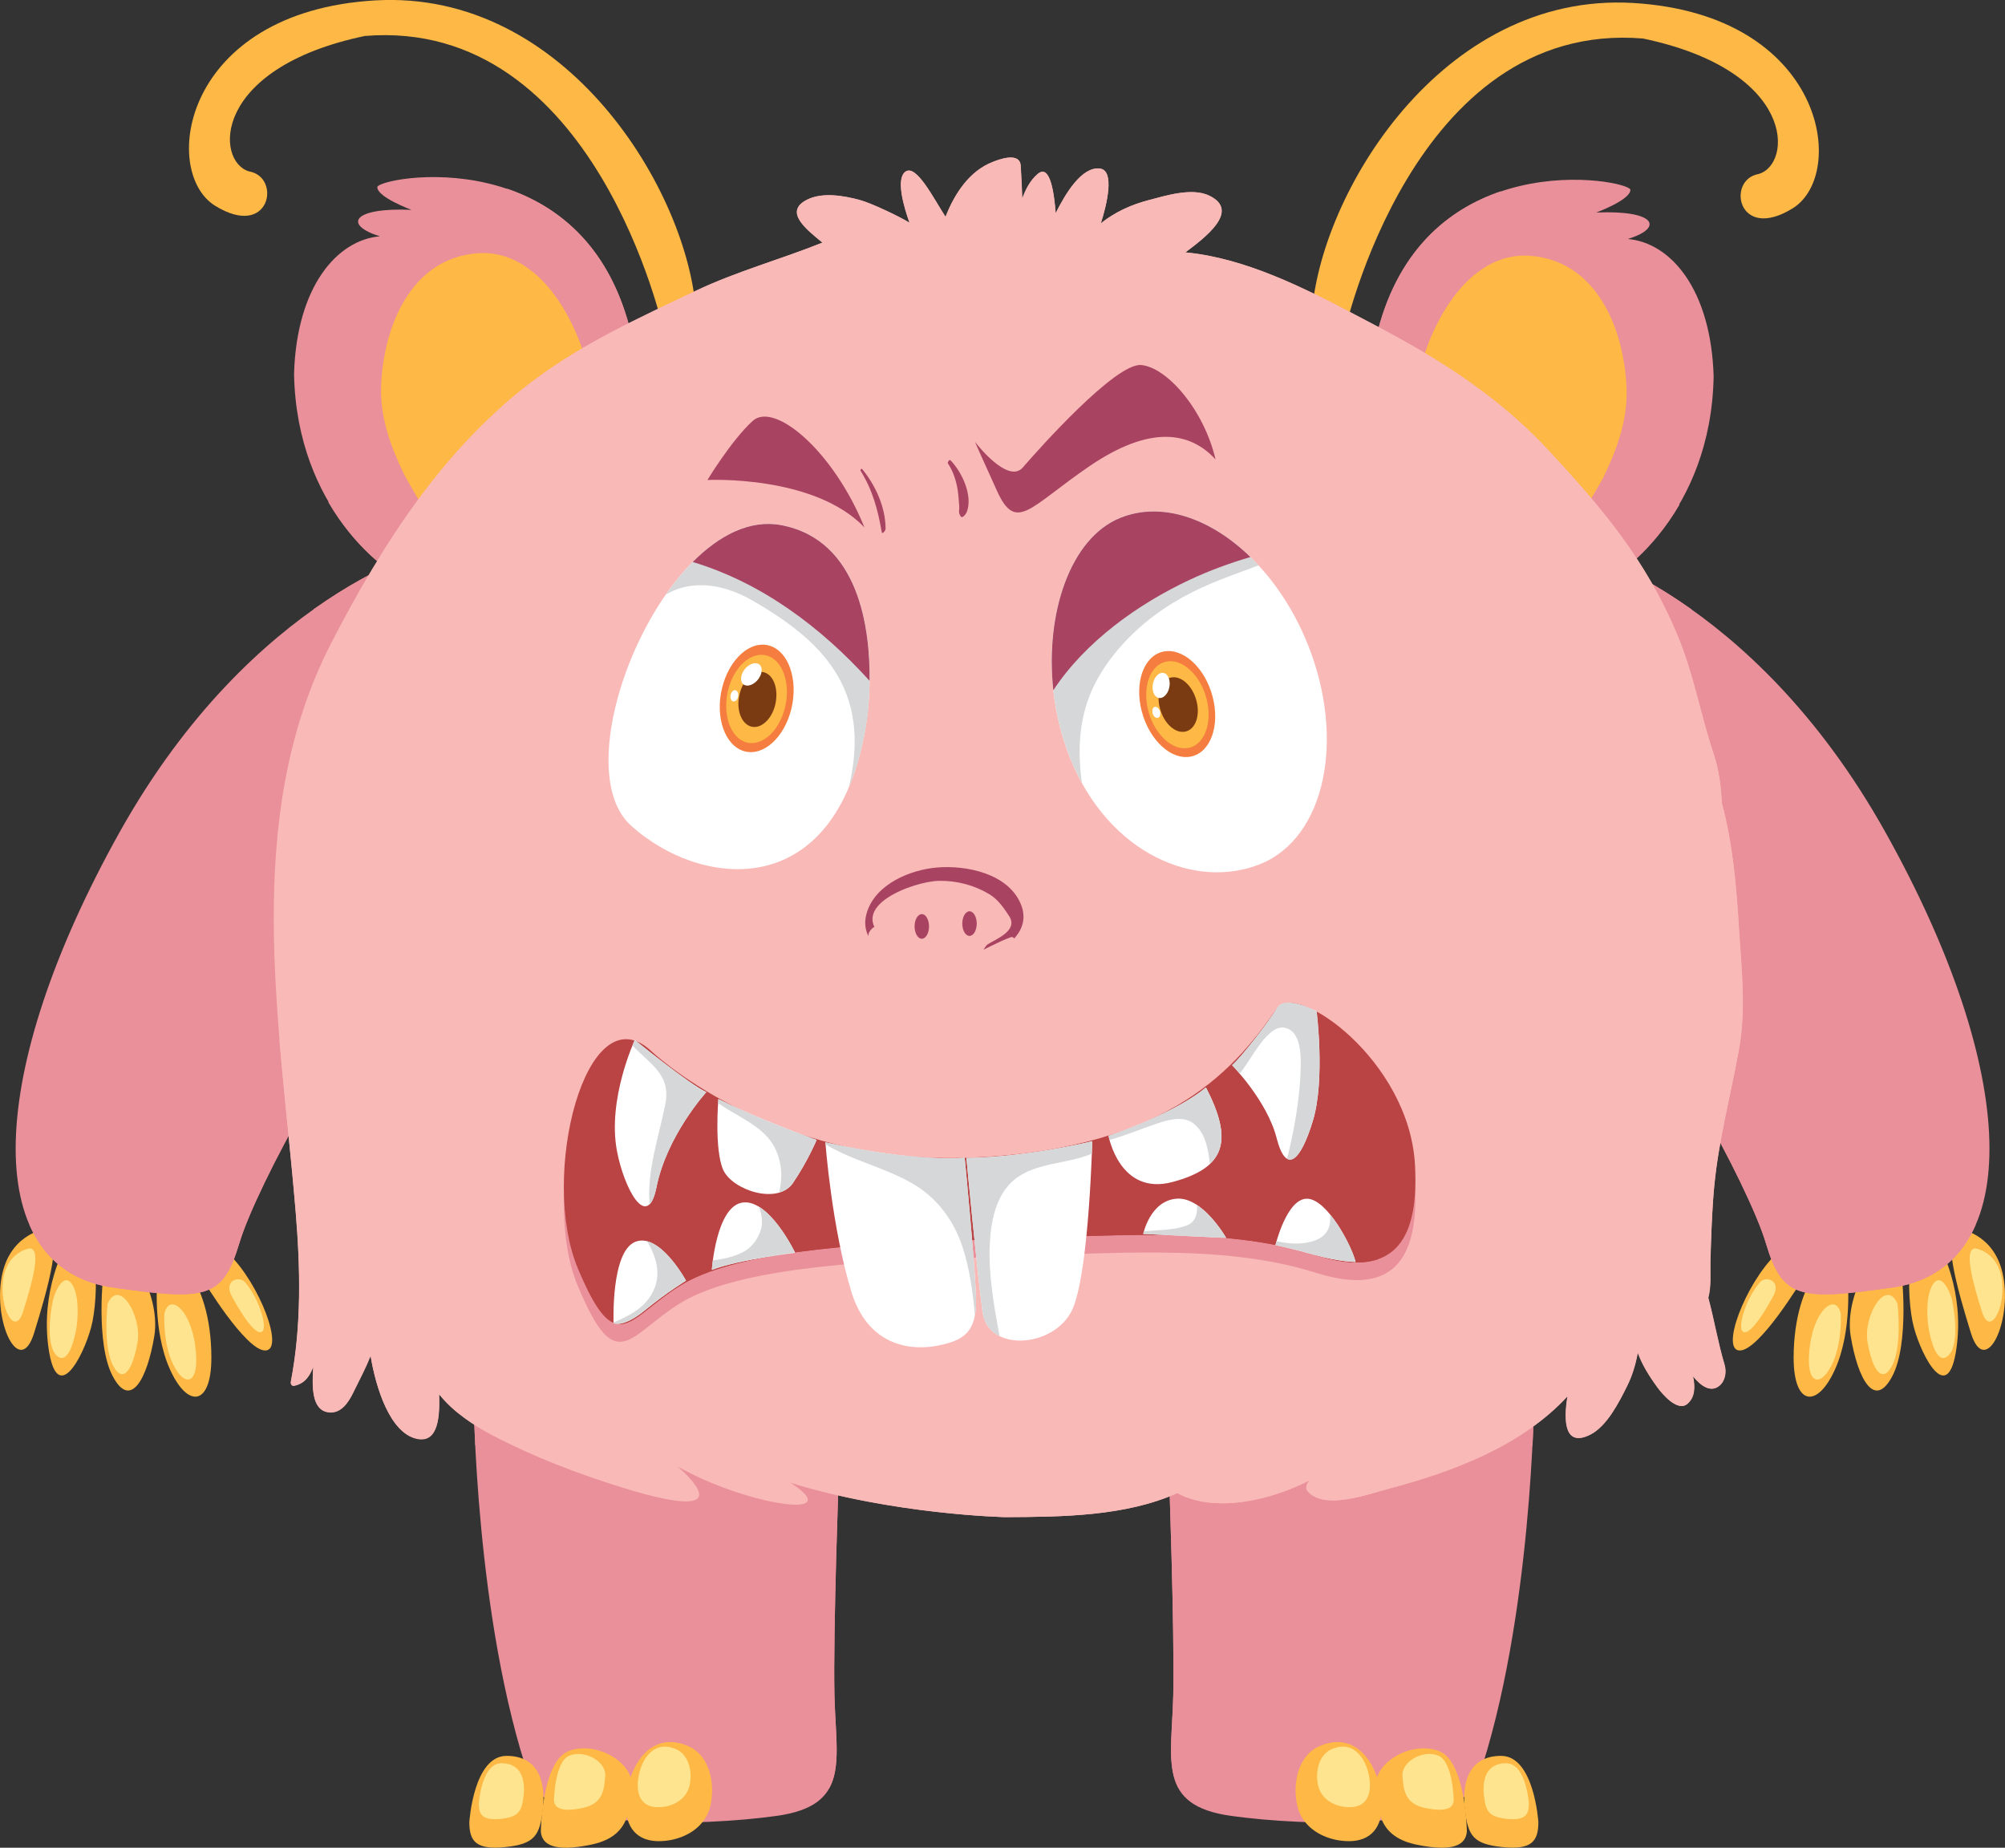 <?xml version="1.0" encoding="utf-8"?>
<!-- Generator: Adobe Illustrator 24.0.1, SVG Export Plug-In . SVG Version: 6.00 Build 0)  -->
<svg version="1.1" id="Layer_1" xmlns="http://www.w3.org/2000/svg" xmlns:xlink="http://www.w3.org/1999/xlink" x="0px" y="0px"
	 viewBox="0 0 141.62 130.5" style="enable-background:new 0 0 141.62 130.5;" xml:space="preserve">
<rect x="0" y="0" width="141.62" height="130.5" fill="#333333" stroke="none"/>
<style type="text/css">
	.st0{fill:#EA909A;}
	.st1{fill:#FDB845;}
	.st2{fill:#FEE48E;}
	.st3{fill:#F9B9B7;}
	.st4{fill:#A94362;}
	.st5{fill:#FFFFFF;}
	.st6{fill:#D5D7D8;}
	.st7{fill:#F47D3F;}
	.st8{fill:#7A3B12;}
	.st9{fill:#BA4343;}
</style>
<g>
	<g>
		<g>
			<path class="st0" d="M33.45,98.56c0,0,0.1,15.84,3.99,27.17c1.36,3.57,12.17,3.25,17.41,2.52c5.25-0.73,4.2-3.88,4.09-8.5
				c-0.1-4.62,0.32-15.95,0.32-15.95L33.45,98.56z"/>
			<path class="st0" d="M47.69,111.32c-2.27,1.16-4.39,1.76-6.84,0.82c-1.9-0.73-3.16-2.37-4.09-4.1c-0.05-0.1-0.2,0.12-0.18,0.19
				c0.79,2.64,2.18,4.43,4.81,5.44c2.02,0.77,4.67-0.1,6.27-1.36C47.93,112.1,48.38,110.97,47.69,111.32z"/>
			<g>
				<path class="st1" d="M49.57,128.75c0.28-0.33,0.49-0.73,0.6-1.19c0.35-1.47,0.02-3.51-1.5-4.21c-2.71-1.24-4.32,1.39-4.46,3.88
					c-0.09,1.5,0.51,2.71,2.13,2.8C47.53,130.08,48.81,129.65,49.57,128.75z"/>
				<path class="st2" d="M48.33,126.86c0.17-0.2,0.3-0.45,0.37-0.73c0.22-0.9,0.01-2.15-0.92-2.58c-1.66-0.76-2.64,0.85-2.73,2.37
					c-0.05,0.92,0.31,1.66,1.3,1.71C47.08,127.68,47.86,127.41,48.33,126.86z"/>
				<path class="st1" d="M38.2,129.34c0,0,0.07-4.83,1.9-5.64c1.83-0.8,4.68,0.66,4.54,2.56c-0.15,1.9-0.37,3.51-2.93,4.03
					C39.15,130.81,38.27,130.3,38.2,129.34z"/>
				<path class="st2" d="M39.13,127.16c0,0,0.04-2.71,1.07-3.16c1.03-0.45,2.63,0.37,2.55,1.44c-0.08,1.07-0.21,1.97-1.64,2.26
					C39.66,127.99,39.17,127.7,39.13,127.16z"/>
				<path class="st1" d="M33.15,128.69c0,0,0.29-4.68,2.63-4.68c2.34,0,2.78,1.98,2.56,3.81c-0.22,1.83-0.59,2.42-2.64,2.63
					C33.66,130.66,33.15,130.08,33.15,128.69z"/>
				<path class="st2" d="M33.82,127.38c0,0,0.18-2.85,1.6-2.85c1.43,0,1.69,1.2,1.56,2.32c-0.13,1.11-0.36,1.47-1.6,1.61
					C34.14,128.58,33.82,128.22,33.82,127.38z"/>
			</g>
			<g>
				<path class="st0" d="M58.94,119.75c-0.1-4.62,0.32-15.95,0.32-15.95l-25.81-5.24c0,0,0.01,1.35,0.12,3.53
					c2.19,1.25,6.9,3.53,14.57,5.16c9.03,2.29,10.45,7.5,10.4,19.09C59.42,124.84,59.01,122.57,58.94,119.75z"/>
			</g>
		</g>
		<g>
			<path class="st0" d="M108.36,98.56c0,0-0.11,15.84-3.99,27.17c-1.36,3.57-12.17,3.25-17.41,2.52c-5.25-0.73-4.2-3.88-4.09-8.5
				c0.1-4.62-0.31-15.95-0.31-15.95L108.36,98.56z"/>
			<path class="st0" d="M94.12,111.32c2.27,1.16,4.39,1.76,6.84,0.82c1.9-0.73,3.16-2.37,4.09-4.1c0.05-0.1,0.2,0.12,0.18,0.19
				c-0.79,2.64-2.18,4.43-4.81,5.44c-2.02,0.77-4.67-0.1-6.27-1.36C93.88,112.1,93.43,110.97,94.12,111.32z"/>
			<g>
				<path class="st1" d="M92.24,128.75c-0.28-0.33-0.49-0.73-0.6-1.19c-0.35-1.47-0.02-3.51,1.5-4.21c2.71-1.24,4.32,1.39,4.46,3.88
					c0.09,1.5-0.51,2.71-2.13,2.8C94.28,130.08,93,129.65,92.24,128.75z"/>
				<path class="st2" d="M93.48,126.86c-0.17-0.2-0.3-0.45-0.37-0.73c-0.22-0.9-0.01-2.15,0.92-2.58c1.66-0.76,2.64,0.85,2.73,2.37
					c0.05,0.92-0.31,1.66-1.3,1.71C94.73,127.68,93.95,127.41,93.48,126.86z"/>
				<path class="st1" d="M103.61,129.34c0,0-0.07-4.83-1.9-5.64c-1.83-0.8-4.68,0.66-4.54,2.56c0.15,1.9,0.37,3.51,2.93,4.03
					C102.66,130.81,103.54,130.3,103.61,129.34z"/>
				<path class="st2" d="M102.68,127.16c0,0-0.04-2.71-1.07-3.16c-1.03-0.45-2.63,0.37-2.55,1.44c0.08,1.07,0.21,1.97,1.64,2.26
					C102.15,127.99,102.64,127.7,102.68,127.16z"/>
				<path class="st1" d="M108.66,128.69c0,0-0.29-4.68-2.63-4.68c-2.34,0-2.78,1.98-2.56,3.81c0.22,1.83,0.59,2.42,2.64,2.63
					C108.15,130.66,108.66,130.08,108.66,128.69z"/>
				<path class="st2" d="M107.99,127.38c0,0-0.18-2.85-1.61-2.85c-1.43,0-1.69,1.2-1.56,2.32c0.13,1.11,0.36,1.47,1.61,1.61
					C107.68,128.58,107.99,128.22,107.99,127.38z"/>
			</g>
			<g>
				<path class="st0" d="M82.87,119.75c0.1-4.62-0.31-15.95-0.31-15.95l25.81-5.24c0,0-0.01,1.35-0.12,3.53
					c-2.18,1.25-6.9,3.53-14.57,5.16c-9.03,2.29-10.45,7.5-10.4,19.09C82.39,124.84,82.8,122.57,82.87,119.75z"/>
			</g>
		</g>
		<g>
			<path class="st0" d="M27.54,40.3c0,0-6.59-4.19-6.77-13.9c0.18-6.15,3.03-9.45,6.06-9.71c-2.58-0.8-1.96-2.05,2.23-1.87
				c0,0-2.41-0.89-2.41-1.6c0-0.71,14.79-3.56,18,10.61C39.3,26.13,29.05,35.31,27.54,40.3z"/>
			<path class="st0" d="M35.77,13.31c0.94,0.74,1.59,1.74,1.62,3.11c0,0.06-0.12,0.34-0.22,0.27c-1.58-1.21-3.72-0.54-5.32,0.3
				c-1.8,0.95-3.45,2.22-4.67,3.87c-0.88,1.19-1.62,2.52-1.91,3.99c-0.3,1.56-0.1,2.92,0.4,4.42c0.44,1.33,1.02,2.79,0.42,4.16
				c-0.5,1.16-1.65,1.73-2.91,2.02c1.94,3.34,4.34,4.86,4.34,4.86c1.51-4.99,11.76-14.17,17.11-16.49
				C43.22,17.49,39.48,14.56,35.77,13.31z"/>
			<path class="st1" d="M30.75,37.1c-0.11,0.12-2.12-3.41-2.2-3.58c-0.96-1.99-1.72-4.06-1.63-6.3c0.17-4.1,2.05-8.93,6.75-9.33
				c4.56-0.4,7.39,5.23,8.05,9.06C34.94,32.64,30.75,37.09,30.75,37.1z"/>
			<path class="st1" d="M37.66,19.23c-1.72,0.84-3.21,2.11-3.88,3.98c-0.78,2.17-0.5,4.59,0.26,6.73c0.33,0.93,0.74,1.85,1.21,2.73
				c1.73-1.62,3.91-3.59,6.46-5.73C41.27,24.39,39.88,21.06,37.66,19.23z"/>
		</g>
		<g>
			<path class="st1" d="M46.88,23.39c0,0-4.81-22.19-21.11-20.85c-10.87,2.28-10.57,8.9-8.16,9.57c2.28,0.4,1.48,4.83-2.42,2.42
				c-3.89-2.42-2.28-13.69,11.28-14.5c13.56-0.81,22.15,13.56,22.69,22.02L46.88,23.39z"/>
			<path class="st1" d="M18.78,2.75C16.54,4.19,14.73,6.53,14,9.11c-0.56,1.98-0.27,4.81,2.08,5.37c0.45,0.11,1.27-1.06,0.81-1.34
				c-4.1-2.47-0.82-7.78,1.88-10.08C18.85,3,18.98,2.61,18.78,2.75z"/>
		</g>
		<g>
			<path class="st0" d="M114.27,40.49c0,0,6.59-4.19,6.77-13.9c-0.18-6.15-3.03-9.45-6.06-9.71c2.58-0.8,1.96-2.05-2.23-1.87
				c0,0,2.41-0.89,2.41-1.6s-14.79-3.56-18,10.61C102.51,26.32,112.76,35.5,114.27,40.49z"/>
			<path class="st0" d="M106.04,13.5c-0.94,0.74-1.59,1.74-1.62,3.11c0,0.06,0.12,0.34,0.22,0.27c1.58-1.21,3.72-0.54,5.32,0.3
				c1.8,0.95,3.45,2.22,4.67,3.87c0.88,1.19,1.62,2.52,1.91,3.99c0.3,1.56,0.1,2.92-0.4,4.42c-0.44,1.33-1.02,2.79-0.42,4.16
				c0.51,1.16,1.65,1.73,2.91,2.02c-1.94,3.34-4.34,4.86-4.34,4.86C112.76,35.5,102.51,26.32,97.16,24
				C98.59,17.67,102.34,14.74,106.04,13.5z"/>
			<path class="st1" d="M111.06,37.28c0.11,0.12,2.12-3.41,2.2-3.58c0.96-1.99,1.72-4.06,1.63-6.3c-0.17-4.1-2.05-8.93-6.75-9.33
				c-4.56-0.4-7.39,5.22-8.05,9.05C106.87,32.82,111.06,37.27,111.06,37.28z"/>
			<path class="st1" d="M104.16,19.41c1.72,0.84,3.21,2.11,3.88,3.98c0.78,2.17,0.5,4.59-0.26,6.73c-0.33,0.93-0.74,1.85-1.21,2.73
				c-1.73-1.62-3.91-3.59-6.46-5.74C100.54,24.58,101.93,21.24,104.16,19.41z"/>
		</g>
		<g>
			<path class="st1" d="M94.94,23.57c0,0,4.81-22.19,21.11-20.85c10.87,2.28,10.57,8.9,8.16,9.57c-2.28,0.4-1.48,4.83,2.42,2.42
				c3.89-2.42,2.28-13.69-11.28-14.5c-13.56-0.8-22.15,13.56-22.69,22.02L94.94,23.57z"/>
			<path class="st1" d="M123.04,2.93c2.24,1.45,4.04,3.79,4.77,6.37c0.56,1.98,0.27,4.81-2.08,5.37c-0.45,0.11-1.27-1.06-0.81-1.34
				c4.1-2.47,0.82-7.78-1.88-10.08C122.96,3.18,122.83,2.79,123.04,2.93z"/>
		</g>
		<g>
			<g>
				<path class="st1" d="M3.14,86.82c0,0-2.63,0.37-3.07,3.66c-0.44,3.29,1.39,6.73,2.34,3.66C3.36,91.06,4.6,86.82,3.14,86.82z"/>
				<path class="st2" d="M2.09,88.17c0,0-1.6,0.22-1.87,2.22c-0.27,2,0.85,4.09,1.42,2.22C2.22,90.75,2.98,88.17,2.09,88.17z"/>
				<path class="st1" d="M4.6,88.06c0,0-1.76,3.07-1.17,7.17c0.59,4.1,2.42,0.66,3-1.46C7.02,91.65,7.09,85.43,4.6,88.06z"/>
				<path class="st2" d="M4.14,90.86c-0.2,0.32-0.35,0.73-0.4,0.97c-0.19,0.87-0.55,3.39,0.38,4c0.76,0.5,1.16-1.42,1.25-1.88
					c0.16-0.87,0.21-2.31-0.2-3.11C4.81,90.15,4.43,90.41,4.14,90.86z"/>
				<path class="st1" d="M7.31,89.82c0,0-0.59,5.05,0.66,7.39c1.24,2.34,2.42,0.22,2.93-2.85C11.41,91.28,8.7,86.67,7.31,89.82z"/>
				<path class="st2" d="M7.6,92.08c0,0-0.35,2.99,0.39,4.38c0.74,1.39,1.43,0.13,1.73-1.69C10.02,92.95,8.42,90.22,7.6,92.08z"/>
				<path class="st1" d="M11.12,90.26c0,0-0.37,3.66,0.88,6.44c1.24,2.78,2.93,2.63,2.93-0.81C14.93,90.11,11.85,87.4,11.12,90.26z"
					/>
				<path class="st2" d="M11.61,92.79c0,0-0.13,2.06,0.63,3.59c0.75,1.53,1.69,1.42,1.62-0.51C13.73,92.62,11.96,91.17,11.61,92.79z
					"/>
				<path class="st1" d="M14.34,90.4c0,0,3,4.98,4.39,4.98c1.39,0-0.37-4.68-2.56-6.81C15.29,87.77,13.39,88.5,14.34,90.4z"/>
				<path class="st2" d="M16.3,91.41c0,0,1.36,2.63,2.06,2.68c0.71,0.05-0.03-2.39-1.07-3.55C16.87,90.11,15.88,90.41,16.3,91.41z"
					/>
			</g>
			<path class="st0" d="M30.63,38.7c0,0-12.72,3.15-22.18,20.07C-1,75.69-1.4,89.28,7.66,90.88c6.87,1,8.06,0.89,9.25-3.1
				c1.19-3.99,7.65-15.89,12.5-21.1C42.91,52.17,49.38,33.75,30.63,38.7z"/>
			<g>
				<path class="st0" d="M30.63,38.7c0,0-3.63,0.9-8.46,4.32c-2.24,4.23-5.43,12.33-4.67,23.38C18.85,78.3,15.4,90.4,9.44,89.64
					c-2.9-0.38-5.49-1.8-7.37-3.16c1.03,2.38,2.88,3.93,5.59,4.41c6.87,1,8.06,0.89,9.25-3.1c1.19-3.99,7.65-15.89,12.5-21.1
					C42.91,52.17,49.38,33.75,30.63,38.7z"/>
			</g>
			<path class="st0" d="M17.48,49.17c0,0-13.33,14.54-13.88,36.49C0.88,78.58,3.69,61.69,17.48,49.17z"/>
		</g>
		<g>
			<g>
				<path class="st1" d="M138.48,86.82c0,0,2.64,0.37,3.07,3.66c0.44,3.29-1.39,6.73-2.34,3.66
					C138.26,91.06,137.02,86.82,138.48,86.82z"/>
				<path class="st2" d="M139.53,88.17c0,0,1.6,0.22,1.87,2.22c0.27,2-0.85,4.09-1.42,2.22C139.4,90.75,138.65,88.17,139.53,88.17z"
					/>
				<path class="st1" d="M137.02,88.06c0,0,1.76,3.07,1.17,7.17c-0.58,4.1-2.42,0.66-3-1.46C134.6,91.65,134.53,85.43,137.02,88.06z
					"/>
				<path class="st2" d="M137.48,90.86c0.2,0.32,0.35,0.73,0.4,0.97c0.19,0.87,0.55,3.39-0.38,4c-0.76,0.5-1.16-1.42-1.25-1.88
					c-0.16-0.87-0.21-2.31,0.2-3.11C136.81,90.15,137.2,90.41,137.48,90.86z"/>
				<path class="st1" d="M134.31,89.82c0,0,0.59,5.05-0.66,7.39c-1.24,2.34-2.42,0.22-2.93-2.85
					C130.21,91.28,132.92,86.67,134.31,89.82z"/>
				<path class="st2" d="M134.03,92.08c0,0,0.35,2.99-0.39,4.38c-0.74,1.39-1.43,0.13-1.73-1.69
					C131.6,92.95,133.2,90.22,134.03,92.08z"/>
				<path class="st1" d="M130.5,90.26c0,0,0.37,3.66-0.88,6.44c-1.24,2.78-2.93,2.63-2.93-0.81C126.7,90.11,129.77,87.4,130.5,90.26
					z"/>
				<path class="st2" d="M130.02,92.79c0,0,0.13,2.06-0.63,3.59c-0.75,1.53-1.69,1.42-1.62-0.51
					C127.89,92.62,129.67,91.17,130.02,92.79z"/>
				<path class="st1" d="M127.28,90.4c0,0-3,4.98-4.39,4.98c-1.39,0,0.37-4.68,2.56-6.81C126.33,87.77,128.24,88.5,127.28,90.4z"/>
				<path class="st2" d="M125.32,91.41c0,0-1.36,2.63-2.06,2.68c-0.71,0.05,0.03-2.39,1.07-3.55
					C124.75,90.11,125.74,90.41,125.32,91.41z"/>
			</g>
			<path class="st0" d="M110.99,38.7c0,0,12.72,3.15,22.18,20.07c9.46,16.92,9.86,30.51,0.8,32.11c-6.87,1-8.06,0.89-9.25-3.1
				c-1.19-3.99-7.65-15.89-12.5-21.1C98.72,52.17,92.24,33.75,110.99,38.7z"/>
			<g>
				<path class="st0" d="M110.99,38.7c0,0,3.63,0.9,8.46,4.32c2.24,4.23,5.43,12.33,4.67,23.38c-1.34,11.91,2.11,24.01,8.07,23.24
					c2.9-0.38,5.49-1.8,7.37-3.16c-1.03,2.38-2.88,3.93-5.58,4.41c-6.87,1-8.06,0.89-9.25-3.1c-1.19-3.99-7.65-15.89-12.5-21.1
					C98.72,52.17,92.24,33.75,110.99,38.7z"/>
			</g>
			<path class="st0" d="M124.08,49.17c0,0,13.33,14.54,13.88,36.49C140.68,78.58,137.87,61.69,124.08,49.17z"/>
		</g>
		<path class="st3" d="M71.03,107.15c4-0.02,8.47-0.05,12.14-1.7c2.61,1.42,6.56,0.54,9.35-0.91c-0.22,0.28-0.33,0.55-0.15,0.77
			c1.18,1.4,4.38,0.18,5.76-0.18c4.48-1.18,9.37-3.01,12.6-6.52c-0.3,1.8-0.19,3.62,1.61,2.71c1.17-0.59,2.04-2.31,2.59-3.42
			c0.35-0.69,0.61-1.53,0.76-2.37c0.31,0.85,0.79,1.63,1.38,2.44c0.34,0.47,1.43,1.77,2.12,1.18c0.53-0.45,0.57-1.16,0.4-1.95
			c0.6,0.73,1.26,1.15,1.85,0.68c0.43-0.34,0.53-0.99,0.38-1.49c-0.47-1.57-0.73-3.17-1.15-4.73c0.22-0.84,0.13-1.71,0.15-2.61
			c0.05-1.77,0.09-3.53,0.26-5.3c0.31-3.23,1.16-6.41,1.74-9.6c0.52-2.9,0.18-5.7,0-8.62c-0.17-2.86-0.44-6-1.21-8.81
			c-0.05-1.19-0.21-2.37-0.58-3.48c-0.94-2.82-1.42-5.69-2.58-8.44c-2.21-5.26-5.29-8.91-9.17-13.08
			c-4.48-4.81-10.06-7.64-13.52-9.46c-3.69-1.94-7.82-4.03-12.04-4.43c1.36-1.02,3.91-2.92,1.7-4c-1.22-0.6-3.1,0-4.29,0.31
			c-1.26,0.33-2.39,0.85-3.38,1.64c0.42-1.32,1.01-3.74-0.07-3.87c-1.28-0.15-2.42,1.76-3.12,3.15c-0.1-1.29-0.37-3.55-1.28-2.76
			c-0.51,0.44-0.84,1.06-1.08,1.73c-0.03-0.77-0.06-1.55-0.11-2.32c-0.07-1-1.55-0.44-1.99-0.26c-1.65,0.64-2.69,2.26-3.32,3.87
			c-0.83-1.27-2.06-3.74-2.83-3.19c-0.71,0.51-0.08,2.58,0.29,3.61c-0.67-0.42-2.7-1.39-3.52-1.61c-1.11-0.3-2.64-0.57-3.72-0.02
			c-1.65,0.83-0.1,2.06,1.09,3.03c-2.88,1.16-6.11,2.05-8.92,3.39c-3.96,1.89-7.93,3.69-11.46,6.33
			c-6.34,4.74-10.66,11.48-14.3,18.53c-6.41,12.41-3.61,26.94-2.52,40.21c0.33,3.99,0.42,8.04-0.34,12
			c-0.03,0.16,0.06,0.32,0.24,0.28c0.78-0.17,1.1-0.72,1.34-1.34c-0.08,1.39-0.14,3.09,1.11,3.22c0.86,0.09,1.38-0.72,1.7-1.37
			c0.49-0.99,0.9-1.77,1.24-2.62c0.37,2.25,1.36,5.42,3.24,5.85c1.62,0.37,1.64-1.77,1.6-3.14c0.99,1.25,2.44,2.2,3.8,2.91
			c2.94,1.53,5.91,2.66,9.07,3.65c4.51,1.41,7.48,1.66,3.9-1.51c4.93,2.82,12.28,3.88,7.95,1.16
			C63.05,106.98,71.03,107.15,71.03,107.15z"/>
		<g>
			<path class="st3" d="M121.09,83.74c0.31-3.23,1.16-6.41,1.74-9.6c0.52-2.9,0.18-5.7,0-8.62c-0.17-2.86-0.44-6-1.21-8.81
				c-0.05-1.19-0.21-2.37-0.58-3.48c-0.94-2.82-1.42-5.69-2.58-8.44c-2.21-5.26-5.29-8.91-9.17-13.08
				c-4.48-4.81-10.06-7.64-13.52-9.46c-3.69-1.94-7.82-4.03-12.04-4.43c1.36-1.02,3.91-2.92,1.7-4c-1.22-0.6-3.1,0-4.29,0.31
				c-1.26,0.33-2.39,0.85-3.38,1.64c0.42-1.32,1.01-3.74-0.07-3.87c-1.28-0.15-2.42,1.76-3.12,3.15c-0.1-1.29-0.37-3.55-1.28-2.76
				c-0.51,0.44-0.84,1.06-1.08,1.73c-0.03-0.77-0.06-1.55-0.11-2.32c-0.07-1-1.55-0.44-1.99-0.26c-1.65,0.64-2.69,2.26-3.32,3.87
				c-0.83-1.27-2.06-3.74-2.83-3.19c-0.71,0.51-0.08,2.58,0.29,3.61c-0.67-0.42-2.7-1.39-3.52-1.61c-1.11-0.3-2.64-0.57-3.72-0.02
				c-1.65,0.83-0.1,2.06,1.09,3.03c-2.88,1.16-6.11,2.05-8.92,3.39c-3.96,1.89-7.93,3.69-11.46,6.33c-0.94,0.7-1.83,1.45-2.68,2.23
				c0.27-0.18,0.55-0.38,0.83-0.58c15.3-11.08,30.61-9.06,30.61-9.06s-1.61-2.82-0.81-3.83c0.81-1.01,4.08,4.82,4.08,4.82
				s-0.99-5.71,0.25-6.21c1.24-0.5,2.23,5.34,2.23,5.34s-0.5-3.72,0.12-4.22c0.62-0.5,1.99,3.85,1.99,3.85s0.99-5.09,2.11-4.59
				c1.12,0.5-0.87,4.72-0.87,4.72s6.21-4.47,6.95-2.73c0.75,1.74-5.73,6.14-5.73,6.14c46.45,1.07,47.05,63.85,30.52,44.17
				c11.02,22.31,5.19,29.13,4.12,29.4c-1.07,0.27-1.34-5.64-1.34-5.64c-2.95,8.32-11.54,11.01-13.42,11.01
				c-1.88,0-0.54-4.03-0.54-4.03c-2.68,4.3-8.05,7.25-10.2,6.18c-2.15-1.07,1.56-4.07,1.56-4.07c-14.36,9.73-37.22-1.24-37.22-1.24
				s5.71,4.17,2.47,4.17c-3.24,0-9.69-5.1-9.69-5.1s4.74,6,0,4.1c-6.63-3.16-11.05-14.21-11.05-14.21
				c-1.58,5.05-3.47,5.05-4.74-4.42c-0.32,6-3.16,9.79-3.16,5.68c0-4.1-0.95-13.26-0.95-13.26c-1.59,1.91-2.68,0.54-3.43-2.11
				c0.34,4.12,0.82,8.22,1.15,12.21c0.33,3.99,0.42,8.04-0.34,12c-0.03,0.16,0.06,0.32,0.24,0.28c0.78-0.17,1.1-0.72,1.34-1.34
				c-0.08,1.39-0.14,3.09,1.11,3.22c0.86,0.09,1.38-0.72,1.7-1.37c0.49-0.99,0.9-1.77,1.24-2.62c0.37,2.25,1.36,5.42,3.24,5.85
				c1.62,0.37,1.64-1.77,1.6-3.14c0.99,1.25,2.44,2.2,3.8,2.91c2.94,1.53,5.91,2.66,9.07,3.65c4.51,1.41,7.48,1.66,3.9-1.51
				c4.93,2.82,12.28,3.88,7.95,1.16c7.3,2.32,15.28,2.49,15.28,2.49c4-0.02,8.47-0.05,12.14-1.7c2.61,1.42,6.56,0.54,9.35-0.91
				c-0.22,0.28-0.33,0.55-0.15,0.77c1.18,1.4,4.38,0.18,5.76-0.18c4.48-1.18,9.37-3.01,12.6-6.52c-0.3,1.8-0.19,3.62,1.61,2.71
				c1.17-0.59,2.04-2.31,2.59-3.42c0.35-0.69,0.61-1.53,0.76-2.37c0.31,0.85,0.79,1.63,1.38,2.44c0.34,0.47,1.43,1.77,2.12,1.18
				c0.53-0.45,0.57-1.16,0.4-1.95c0.6,0.73,1.26,1.15,1.85,0.68c0.43-0.34,0.53-0.99,0.38-1.49c-0.47-1.57-0.73-3.17-1.15-4.73
				c0.22-0.84,0.13-1.71,0.15-2.61C120.87,87.27,120.92,85.51,121.09,83.74z"/>
		</g>
		<path class="st3" d="M55.6,63.13c0,0-7.65,2.69-10.61-3.49c3.36,3.09,13.16,5.64,16.11-4.3c2.95-9.93,1.55-17.84-5.3-19.31
			c-7.03-1.52-14.3,8.71-14.44,18.51C41.24,64.34,48.89,69.44,55.6,63.13z"/>
		<path class="st3" d="M81.65,62.32c0,0,4.7,4.03,9.13,0.94c4.43-3.09,3.49-7.38,3.49-7.38s-1.21,11.41-14.63,5.1
			c-8.32-4.56-8.73-20.94-2.15-25.24c6.58-4.3,15.38,3.3,18.12,13.42C99.1,62.05,91.72,71.59,81.65,62.32z"/>
		<g>
			<path class="st4" d="M65.62,65.43c0,0.48-0.23,0.87-0.51,0.87c-0.28,0-0.51-0.39-0.51-0.87s0.23-0.87,0.51-0.87
				C65.39,64.55,65.62,64.95,65.62,65.43z"/>
			<path class="st4" d="M68.99,65.23c0,0.48-0.23,0.87-0.51,0.87c-0.28,0-0.51-0.39-0.51-0.87c0-0.48,0.23-0.87,0.51-0.87
				C68.76,64.36,68.99,64.75,68.99,65.23z"/>
			<path class="st4" d="M72.09,63.82c-0.92-2.15-3.88-2.73-5.92-2.55c-1.87,0.16-4.27,1.15-4.92,3.11
				c-0.83,2.51,2.32,3.71,4.25,3.73c0.17,0,0.41-0.42,0.22-0.44c-1.27-0.1-2.24-0.55-3.2-1.32c-2.91-2.34,2.07-4.11,3.8-4.14
				c1.27-0.02,2.49,0.3,3.57,0.95c0.6,0.36,1.01,0.96,1.39,1.54c0.67,1.02-0.94,1.63-1.51,1.99c-0.27,0.18-0.78,1.22-0.13,0.93
				C71.21,66.92,72.88,65.67,72.09,63.82z"/>
		</g>
		<g>
			<path class="st5" d="M61.25,50.64c0,0,1.77-12.07-6.07-13.55c-7.84-1.49-15.63,16.69-10.61,21.22
				C49.59,62.84,59.41,63.9,61.25,50.64z"/>
			<g>
				<path class="st6" d="M55.18,37.09c-2.95-0.56-5.9,1.67-8.16,4.91c1.41-0.86,3.6-1.08,6.25,0.48c4.57,2.68,8.4,6.05,6.68,13.15
					c0.58-1.37,1.04-3.02,1.31-4.99C61.25,50.64,63.02,38.58,55.18,37.09z"/>
			</g>
			<g>
				<path class="st7" d="M55.9,50.05c-0.5,2.05-1.99,3.4-3.35,3c-1.35-0.4-2.05-2.39-1.55-4.45c0.5-2.05,1.99-3.4,3.35-3
					C55.7,46,56.39,47.99,55.9,50.05z"/>
				<path class="st1" d="M55.45,49.96c-0.41,1.69-1.64,2.79-2.75,2.47c-1.11-0.33-1.68-1.97-1.28-3.66
					c0.41-1.69,1.64-2.79,2.75-2.47C55.29,46.63,55.86,48.27,55.45,49.96z"/>
				<path class="st8" d="M54.76,49.76c-0.25,1.06-1.03,1.75-1.72,1.55c-0.7-0.21-1.06-1.23-0.8-2.29c0.25-1.06,1.03-1.75,1.72-1.54
					C54.66,47.67,55.01,48.7,54.76,49.76z"/>
				<path class="st5" d="M53.58,47.94c-0.29,0.4-0.75,0.59-1.03,0.42c-0.28-0.17-0.27-0.64,0.01-1.04c0.29-0.4,0.75-0.59,1.03-0.42
					C53.88,47.07,53.87,47.53,53.58,47.94z"/>
				<path class="st5" d="M52.13,49.22c-0.05,0.22-0.21,0.36-0.36,0.31c-0.14-0.04-0.21-0.25-0.16-0.47
					c0.05-0.22,0.22-0.36,0.36-0.31C52.11,48.8,52.18,49.01,52.13,49.22z"/>
			</g>
			<path class="st4" d="M61.42,48.08c0.04-3.63-0.71-9.94-6.24-10.99c-2.18-0.41-4.35,0.69-6.25,2.6
				C53.83,41.17,57.99,44.3,61.42,48.08z"/>
		</g>
		<g>
			<path class="st3" d="M51.4,32.78l-1.91,1.91c0,0,7.45-1.01,11.88,3.32C60.16,34.79,54.52,32.38,51.4,32.78z"/>
			<path class="st3" d="M70.02,33.49c0,0,0.97,3.87,2.36,3.63c1.39-0.24,3.27-2.66,6.12-4.24c2.84-1.57,5.39-2.12,7.57,0.36
				c-0.97-3.15-1.63-4-4.84-4.42c-3.21-0.42-7.57,4.84-7.57,4.84S71.42,35,70.02,33.49z"/>
			<path class="st4" d="M49.97,33.9c0,0,7.53-0.38,11.09,3.35c-2.2-5.42-6.38-8.93-7.91-7.51C51.63,31.14,49.97,33.9,49.97,33.9z"/>
			<path class="st3" d="M61.12,33.74c-0.04-0.05-0.14,0.07-0.11,0.12c0.85,1.36,1.22,2.77,1.5,4.34c0.03,0.19,0.27-0.11,0.27-0.22
				C62.78,36.46,62.07,34.89,61.12,33.74z"/>
			<path class="st3" d="M67.36,33.12c-0.06-0.07-0.22,0.15-0.18,0.22c0.39,0.59,0.59,1.23,0.7,1.92c0.05,0.35,0.07,0.7,0.1,1.05
				c0.03,0.41-0.09,0.47,0.1,0.77c0.13,0.21,0.39-0.19,0.43-0.28C68.97,35.64,68.18,33.96,67.36,33.12z"/>
			<path class="st4" d="M60.89,33.12c-0.04-0.05-0.14,0.07-0.11,0.12c0.85,1.36,1.23,2.77,1.5,4.34c0.03,0.19,0.27-0.11,0.27-0.22
				C62.56,35.84,61.84,34.27,60.89,33.12z"/>
			<path class="st4" d="M67.13,32.5c-0.06-0.07-0.22,0.15-0.18,0.22c0.39,0.59,0.59,1.23,0.7,1.92c0.05,0.35,0.07,0.7,0.1,1.05
				c0.03,0.41-0.09,0.47,0.1,0.77c0.13,0.21,0.39-0.19,0.43-0.28C68.74,35.02,67.95,33.34,67.13,32.5z"/>
			<path class="st4" d="M68.86,31.2c0,0,2.32,3.05,3.39,1.81c1.07-1.24,6.55-7.4,8.36-7.23c1.81,0.17,4.41,3.11,5.25,6.67
				c-1.81-1.98-4.63-2.43-8.87,0.45c-4.24,2.88-5.2,4.75-6.55,1.81C69.48,32.61,68.86,31.2,68.86,31.2z"/>
		</g>
		<path class="st0" d="M45.92,75.41c0,0,8.43,8.19,22.68,7.6c14.25-0.59,18.88-6.65,21.61-10.57c1.31-1.9,9.38,3.68,9.74,11.16
			c0.24,4.75-1.1,8.16-7.01,6.29c-6.77-2.14-14.84-1.31-24.1-1.07c-9.26,0.24-17.1,0.95-20.78,3.21c-3.68,2.26-4.51,5.34-7.24-1.19
			C38.08,84.31,41.4,71.37,45.92,75.41z"/>
		<g>
			<path class="st5" d="M92.35,45.45c2.73,6.75,1.25,13.72-3.32,15.57c-4.57,1.85-10.68-0.68-13.42-7.42
				c-2.74-6.75-1.06-15.17,3.51-17.02C83.69,34.73,89.61,38.7,92.35,45.45z"/>
			<path class="st6" d="M77.3,48.37c1.18-2.36,3.3-4.43,5.55-5.79c1.86-1.12,3.24-1.62,6.05-2.65c-2.93-3.18-6.67-4.62-9.78-3.36
				c-4.57,1.85-6.25,10.27-3.51,17.02c0.24,0.6,0.51,1.17,0.81,1.7C76.08,52.91,76.23,50.52,77.3,48.37z"/>
			<g>
				<path class="st7" d="M85.65,49.2c0.54,2.04-0.14,3.94-1.52,4.23c-1.38,0.29-2.94-1.13-3.48-3.18c-0.54-2.04,0.14-3.94,1.52-4.23
					C83.56,45.73,85.11,47.15,85.65,49.2z"/>
				<path class="st1" d="M85.22,49.34c0.44,1.68-0.12,3.24-1.25,3.48c-1.13,0.24-2.42-0.93-2.86-2.61
					c-0.44-1.68,0.12-3.24,1.25-3.48C83.49,46.48,84.78,47.65,85.22,49.34z"/>
				<path class="st8" d="M84.51,49.49c0.28,1.05-0.07,2.03-0.79,2.18c-0.71,0.15-1.51-0.58-1.79-1.64
					c-0.28-1.05,0.07-2.03,0.78-2.18C83.43,47.7,84.23,48.43,84.51,49.49z"/>
				<path class="st5" d="M82.61,48.44c-0.06,0.49-0.38,0.88-0.71,0.86c-0.33-0.02-0.54-0.43-0.48-0.92
					c0.06-0.49,0.38-0.88,0.71-0.86C82.46,47.54,82.67,47.95,82.61,48.44z"/>
				<path class="st5" d="M81.94,50.26c0.05,0.22-0.02,0.42-0.17,0.44c-0.15,0.03-0.31-0.12-0.36-0.34
					c-0.05-0.22,0.02-0.42,0.17-0.44C81.72,49.9,81.89,50.05,81.94,50.26z"/>
			</g>
			<path class="st4" d="M84.05,40.94c1.39-0.65,2.82-1.17,4.27-1.6c-2.84-2.76-6.29-3.94-9.2-2.76C75.61,38,73.81,43.3,74.4,48.75
				C76.67,45.29,80.45,42.62,84.05,40.94z"/>
		</g>
		<path class="st4" d="M55.28,37.69c-0.06-0.02-0.18,0.16-0.11,0.19c1.37,0.7,2.49,1.59,3.34,2.9c0.94,1.45,1.65,3.64,2.36,5.16
			c0.14,0.31-0.03-0.88-0.04-1.06C60.52,41.53,58.58,38.62,55.28,37.69z"/>
		<path class="st4" d="M80.06,36.82c0.06-0.02,0.19,0.14,0.13,0.18c-1.31,0.81-2.36,1.79-3.1,3.15c-0.83,1.52-1.36,3.76-1.95,5.33
			c-0.12,0.32-0.04-0.88-0.04-1.06C75.14,41.06,76.84,38.01,80.06,36.82z"/>
		<path class="st3" d="M41.91,26.75c0,0-20.14,12.89-18.79,42.96C17.21,54.4,27.14,34,41.91,26.75z"/>
		<g>
			<path class="st3" d="M66.27,15.98c-0.02-0.01-0.05,0.04-0.04,0.05c1.3,1.18,2.24,2.49,2.7,4.2c0.06,0.22,0.35-0.12,0.33-0.26
				C69.01,18.29,67.56,16.92,66.27,15.98z"/>
			<path class="st3" d="M70.73,15.26c-0.01-0.02-0.05,0.03-0.04,0.04c0.51,1.27,0.78,2.61,0.99,3.96c0.02,0.17,0.25-0.1,0.24-0.19
				C71.87,17.67,71.42,16.45,70.73,15.26z"/>
			<path class="st3" d="M72.72,15.9c-0.03-0.05-0.12,0.06-0.09,0.1c0.61,1.13,0.96,2.15,1.04,3.43c0.01,0.2,0.3-0.12,0.3-0.24
				C73.99,17.87,73.48,16.95,72.72,15.9z"/>
		</g>
		<path class="st3" d="M71.37,66.2c-1.76,0.66-2.92,1.73-4.95,1.5c-1.8-0.2-3.36-0.82-4.55-2.19c-0.16-0.18-0.48,0.3-0.51,0.41
			c-0.67,2.61,2.67,3.55,4.65,3.81c2.08,0.28,4.84-1.04,5.64-3C71.72,66.54,71.7,66.08,71.37,66.2z"/>
		<path class="st3" d="M66.65,62.97c0.08,0.36-0.55,0.81-1.42,1c-0.86,0.19-1.62,0.05-1.7-0.32c-0.08-0.36,0.55-0.81,1.41-1
			C65.81,62.47,66.57,62.61,66.65,62.97z"/>
		<path class="st9" d="M45.92,74.16c0,0,8.43,8.19,22.68,7.6c14.25-0.59,18.88-6.65,21.61-10.57c1.31-1.9,9.38,3.68,9.74,11.16
			c0.24,4.75-1.1,8.16-7.01,6.29c-6.77-2.14-14.84-1.31-24.1-1.07c-9.26,0.24-17.1,0.95-20.78,3.21c-3.68,2.26-4.51,5.34-7.24-1.19
			C38.08,83.06,41.4,70.12,45.92,74.16z"/>
		<path class="st9" d="M96.13,87.95c-4.2-3.11-8.94-4.87-14.18-5.05c-3.1-0.11-6.23,0.13-9.32,0.34c-3.13,0.21-6.32,0.48-9.37,1.24
			c-6.71,1.67-14.18,4.25-19.46,9.04c1.09-0.02,2.25-1.5,4.26-2.73c3.68-2.26,11.52-2.97,20.78-3.21c9.26-0.24,17.33-1.07,24.1,1.07
			c1.93,0.61,3.38,0.65,4.44,0.27C96.96,88.59,96.55,88.26,96.13,87.95z"/>
		<g>
			<path class="st5" d="M58.3,80.68c0,0,0.45,6.13,1.89,10.73c1.26,3.79,4.33,3.99,6.13,3.61c1.71-0.36,2.71-0.9,2.62-3.43
				c-0.09-2.53-0.8-9.82-0.8-9.82S64.79,82.13,58.3,80.68z"/>
			<path class="st6" d="M64.42,83.57c1.74,1,2.93,2.58,3.56,4.48c0.52,1.59,0.74,3.22,0.88,4.87c0.07-0.37,0.1-0.8,0.08-1.33
				c-0.09-2.53-0.8-9.82-0.8-9.82s-3.35,0.35-9.84-1.09c0,0,0,0.05,0.01,0.14C60.23,81.98,62.45,82.44,64.42,83.57z"/>
			<path class="st5" d="M68.26,81.78c0,0,0.74,7.91,1.14,10.88c0.4,2.97,5.34,2.52,6.44-0.4s1.31-11.66,1.31-11.66
				S72.67,81.72,68.26,81.78z"/>
			<path class="st6" d="M69.91,87.93c0.07-1.63,0.41-3.51,1.73-4.61c1.48-1.23,3.75-1.1,5.48-1.84c0.02-0.55,0.03-0.88,0.03-0.88
				s-4.48,1.13-8.89,1.19c0,0,0.74,7.91,1.14,10.88c0.11,0.82,0.57,1.38,1.2,1.7C70.21,92.24,69.82,90.08,69.91,87.93z"/>
			<path class="st5" d="M50.74,77.62c0,0-0.3,3.6,0.35,5.02c0.66,1.42,3.85,2.48,4.92,0.91c1.06-1.57,1.67-3.04,1.67-3.04
				S53.68,79.1,50.74,77.62z"/>
			<path class="st6" d="M50.74,77.62c0,0-0.01,0.11-0.02,0.29c1.41,0.99,3.29,1.65,4.04,3.22c0.51,1.08,0.5,2.08,0.28,3.09
				c0.39-0.11,0.74-0.33,0.97-0.67c1.06-1.57,1.67-3.04,1.67-3.04S53.68,79.1,50.74,77.62z"/>
			<path class="st5" d="M50.28,89.69c0,0,0.3-4.51,2.18-4.76c1.88-0.25,3.7,3.55,3.7,3.55S52.11,88.98,50.28,89.69z"/>
			<path class="st6" d="M53.61,85.22c0.2,0.58,0.31,1.18,0.09,1.76c-0.23,0.62-0.64,1.16-1.24,1.46c-0.67,0.34-1.38,0.49-2.11,0.57
				c-0.05,0.4-0.07,0.67-0.07,0.67c1.82-0.71,5.88-1.22,5.88-1.22S55.02,86.09,53.61,85.22z"/>
			<path class="st5" d="M48.46,90.45c0,0-1.88-3.45-3.6-2.74c-1.72,0.71-1.52,5.73-1.52,5.73s0.61,0.41,2.23-0.91
				C47.19,91.21,48.46,90.45,48.46,90.45z"/>
			<path class="st6" d="M45.7,87.66c0.76,1.27,1.11,2.65,0.16,4c-0.59,0.84-1.55,1.34-2.53,1.74c0,0.02,0,0.03,0,0.03
				s0.61,0.41,2.23-0.91c1.62-1.32,2.89-2.08,2.89-2.08S47.14,88.03,45.7,87.66z"/>
			<path class="st5" d="M49.89,77.13c0,0-2.8,3.06-3.53,6.76c-0.65,3.1-2.28,0.05-2.78-2.59c-0.7-3.67,1.26-7.85,1.26-7.85
				S48.7,76.59,49.89,77.13z"/>
			<path class="st6" d="M44.83,73.45c0,0-0.06,0.14-0.16,0.38c1.15,1.27,2.74,2.01,2.33,4.12c-0.47,2.38-1.31,4.7-1.12,7.12
				c0.19-0.18,0.35-0.55,0.48-1.17c0.73-3.7,3.53-6.76,3.53-6.76C48.7,76.59,44.83,73.45,44.83,73.45z"/>
			<path class="st5" d="M87.03,75.23c0,0,2.47,2.52,3.14,5.14c0.67,2.62,1.7,1.65,2.57-1.23c0.87-2.88,0.26-7.72,0.26-7.72
				s-2.24-1.18-2.79-0.23C89.65,72.14,87.64,74.71,87.03,75.23z"/>
			<path class="st6" d="M92.99,71.42c0,0-2.24-1.18-2.79-0.23c-0.55,0.95-2.56,3.52-3.18,4.04c0,0,0.22,0.22,0.54,0.6
				c0.62-0.77,1.09-1.71,1.73-2.44c0.39-0.44,0.93-0.99,1.59-0.77c1.16,0.39,1.01,2.42,0.97,3.36c-0.1,1.98-0.47,3.95-0.94,5.87
				c0.57,0.32,1.23-0.76,1.82-2.7C93.61,76.26,92.99,71.42,92.99,71.42z"/>
			<path class="st5" d="M78.3,80.22c0,0,0.77,4.26,4.52,3.26c3.74-1,4.32-2.9,2.36-6.68C85.17,76.8,83.43,78.44,78.3,80.22z"/>
			<path class="st6" d="M81.67,79.37c0.75-0.26,1.85-0.59,2.58-0.06c0.89,0.65,1.08,1.81,1.21,2.89c1.21-1.14,1.05-2.84-0.29-5.4
				c0,0-1.74,1.65-6.87,3.42c0,0,0.02,0.11,0.07,0.29C79.49,80.2,80.56,79.74,81.67,79.37z"/>
			<path class="st5" d="M80.75,87.15c0,0,0.48-2.33,2.34-2.49c1.86-0.16,3.52,2.77,3.52,2.77L80.75,87.15z"/>
			<path class="st6" d="M84.55,85.11c0.03,0.6-0.09,1.16-0.66,1.41c-0.73,0.31-1.61,0.33-2.39,0.39c-0.23,0.02-0.47,0.03-0.7,0.05
				c-0.03,0.12-0.05,0.19-0.05,0.19l5.86,0.28C86.61,87.43,85.74,85.9,84.55,85.11z"/>
			<path class="st5" d="M90.09,87.94c0,0,0.79-3.28,2.22-3.28c1.42,0,3.17,3.32,3.44,4.47c0,0-1.16-0.01-2.82-0.48
				C91.28,88.18,90.09,87.94,90.09,87.94z"/>
			<path class="st6" d="M93.94,85.76c0.09,0.79-0.14,1.51-1.04,1.84c-0.85,0.32-1.79,0.27-2.73,0.06c-0.05,0.17-0.08,0.28-0.08,0.28
				s1.19,0.24,2.84,0.7c1.66,0.47,2.82,0.48,2.82,0.48C95.58,88.41,94.83,86.83,93.94,85.76z"/>
		</g>
		<path class="st3" d="M45.25,72.43c0,0,17.88,14.55,40.16,2.27C78.59,81.67,58.13,85.62,45.25,72.43z"/>
	</g>
	<path class="st0" d="M44.17,111.11c-1.04-0.43-2.2-0.44-3.21-0.99c-0.95-0.52-1.53-1.31-2.32-2.02c-0.11-0.1-0.31,0.22-0.26,0.32
		c0.25,0.5,0.39,1.04,0.64,1.54c0.23,0.47,0.78,0.92,1.16,1.27c0.8,0.72,3.05,0.5,4.06,0.37C44.48,111.57,44.54,111.26,44.17,111.11
		z"/>
	<path class="st0" d="M97.71,111.11c1.04-0.43,2.2-0.44,3.21-0.99c0.95-0.52,1.53-1.31,2.32-2.02c0.11-0.1,0.31,0.22,0.26,0.32
		c-0.25,0.5-0.39,1.04-0.64,1.54c-0.24,0.47-0.78,0.92-1.16,1.27c-0.8,0.72-3.05,0.5-4.06,0.37
		C97.4,111.57,97.34,111.26,97.71,111.11z"/>
	<path class="st0" d="M36.85,118.01c-0.43-1.86-0.87-3.71-1.35-5.56c-0.04-0.17-0.26,0.09-0.25,0.2c0.52,3.54,0.82,7.49,2.61,10.66
		c0.15,0.26,0.56-0.3,0.52-0.48C38.02,121.18,37.23,119.67,36.85,118.01z"/>
	<path class="st0" d="M104.58,118.01c0.43-1.86,0.87-3.71,1.35-5.56c0.04-0.17,0.26,0.09,0.25,0.2c-0.52,3.54-0.82,7.49-2.61,10.66
		c-0.15,0.26-0.56-0.3-0.52-0.48C103.41,121.18,104.19,119.67,104.58,118.01z"/>
</g>
</svg>
